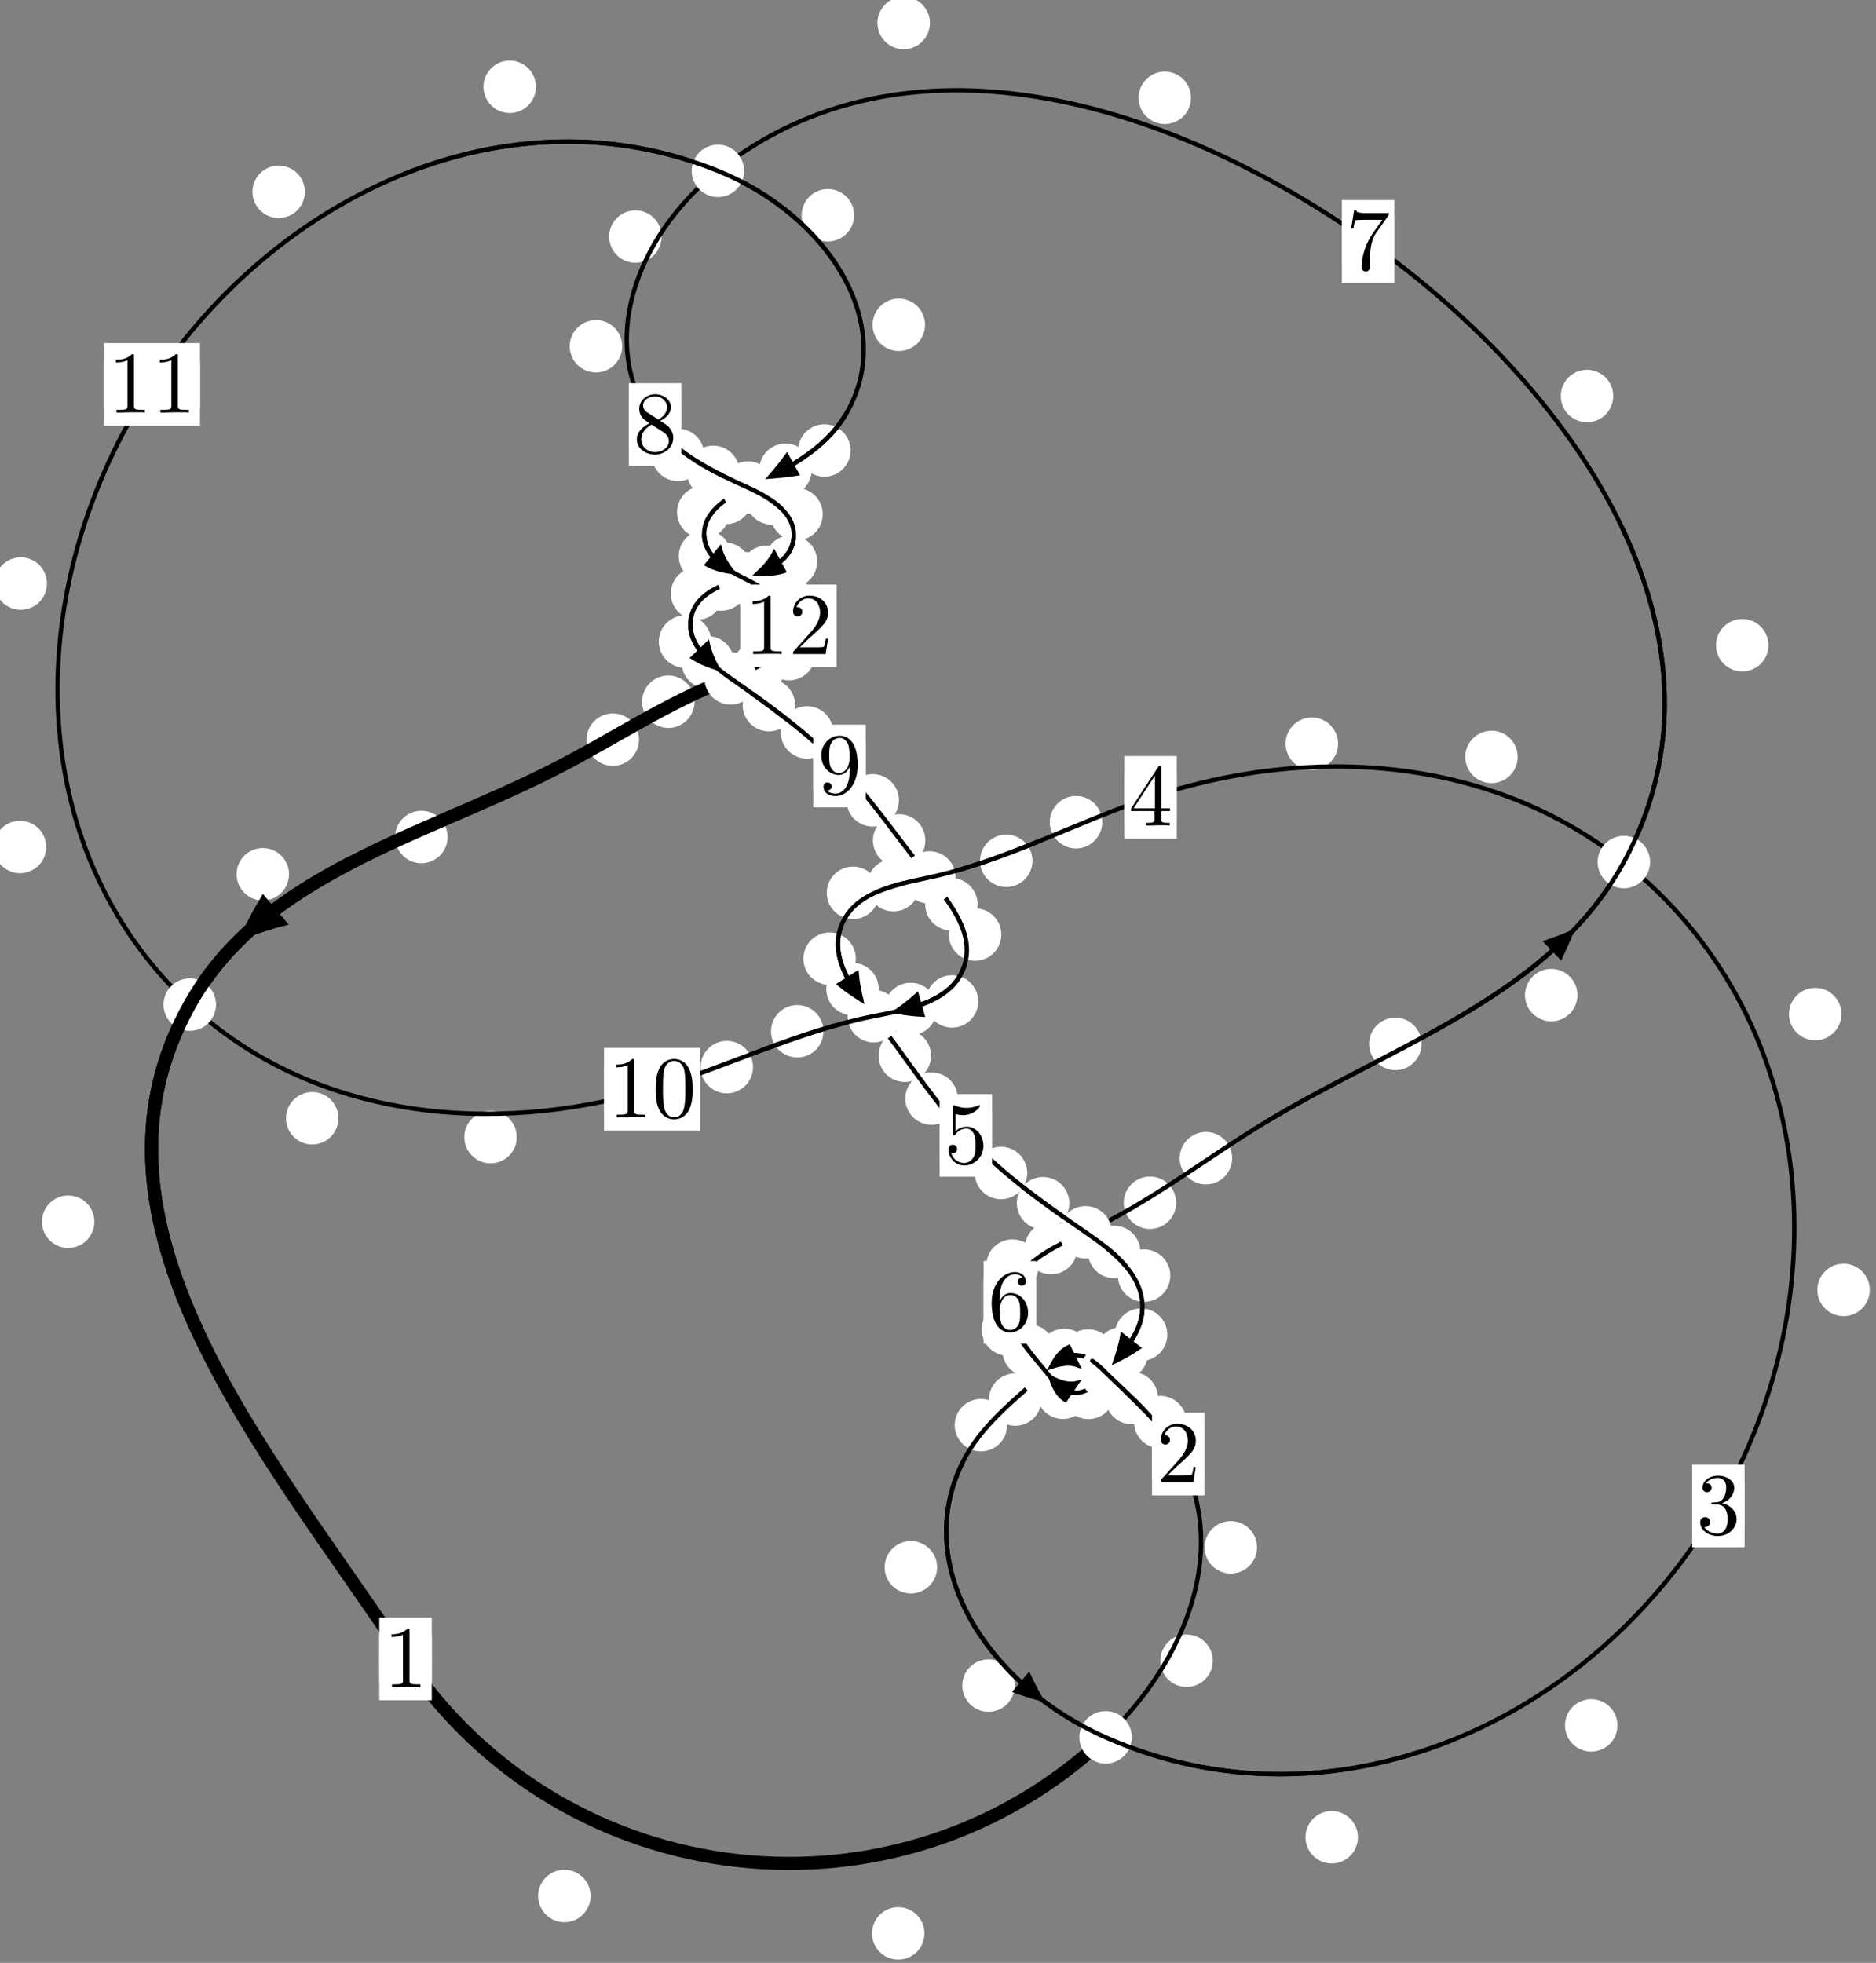 <?xml version="1.0"?>
<!-- Created by MetaPost 1.999 on 2021.07.05:2357 -->
<svg version="1.1" xmlns="http://www.w3.org/2000/svg" xmlns:xlink="http://www.w3.org/1999/xlink" width="213.8" height="223.702" viewBox="0 0 213.8 223.702">
<rect x="0" y="0" width="213.8" height="223.702" fill="#808080" stroke="none"/>
<!-- Original BoundingBox: -126.709229 -25.333466 87.090759 198.368790 -->
  <defs>
    <g transform="scale(0.01,0.01)" id="GLYPHcmr10_48">
      <path style="fill-rule: evenodd;" d="M460 -320C460 -400,455 -480,420 -554C374 -650,292 -666,250 -666C190 -666,117 -640,76 -547C44 -478,39 -400,39 -320C39 -245,43 -155,84 -79C127 2,200 22,249 22C303 22,379 1,423 -94C455 -163,460 -241,460 -320M249 -0C210 -0,151 -25,133 -121C122 -181,122 -273,122 -332C122 -396,122 -462,130 -516C149 -635,224 -644,249 -644C282 -644,348 -626,367 -527C377 -471,377 -395,377 -332C377 -257,377 -189,366 -125C351 -30,294 -0,249 -0"></path>
    </g>
    <g transform="scale(0.01,0.01)" id="GLYPHcmr10_49">
      <path style="fill-rule: evenodd;" d="M294 -640C294 -664,294 -666,271 -666C209 -602,121 -602,89 -602L89 -571C109 -571,168 -571,220 -597L220 -79C220 -43,217 -31,127 -31L95 -31L95 -0L257 -0L130 -3L217 -3L257 -3L297 -3L384 -3L419 -0L419 -31L387 -31C297 -31,294 -42,294 -79"></path>
    </g>
    <g transform="scale(0.01,0.01)" id="GLYPHcmr10_50">
      <path style="fill-rule: evenodd;" d="M127 -77L233 -180C389 -318,449 -372,449 -472C449 -586,359 -666,237 -666C124 -666,50 -574,50 -485C50 -429,100 -429,103 -429C120 -429,155 -441,155 -482C155 -508,137 -534,102 -534C94 -534,92 -534,89 -533C112 -598,166 -635,224 -635C315 -635,358 -554,358 -472C358 -392,308 -313,253 -251L61 -37C50 -26,50 -24,50 -0L421 -0L449 -174L424 -174C419 -144,412 -100,402 -85C395 -77,329 -77,307 -77"></path>
    </g>
    <g transform="scale(0.01,0.01)" id="GLYPHcmr10_51">
      <path style="fill-rule: evenodd;" d="M290 -352C372 -379,430 -449,430 -528C430 -610,342 -666,246 -666C145 -666,69 -606,69 -530C69 -497,91 -478,120 -478C151 -478,171 -500,171 -529C171 -579,124 -579,109 -579C140 -628,206 -641,242 -641C283 -641,338 -619,338 -529C338 -517,336 -459,310 -415C280 -367,246 -364,221 -363C213 -362,189 -360,182 -360C174 -359,167 -358,167 -348C167 -337,174 -337,191 -337L235 -337C317 -337,354 -269,354 -171C354 -35,285 -6,241 -6C198 -6,123 -23,88 -82C123 -77,154 -99,154 -137C154 -173,127 -193,98 -193C74 -193,42 -179,42 -135C42 -44,135 22,244 22C366 22,457 -69,457 -171C457 -253,394 -331,290 -352"></path>
    </g>
    <g transform="scale(0.01,0.01)" id="GLYPHcmr10_52">
      <path style="fill-rule: evenodd;" d="M294 -165L294 -78C294 -42,292 -31,218 -31L197 -31L197 -0L332 -0L238 -3L290 -3L332 -3L374 -3L427 -3L468 -0L468 -31L447 -31C373 -31,371 -42,371 -78L371 -165L471 -165L471 -196L371 -196L371 -651C371 -671,371 -677,355 -677C346 -677,343 -677,335 -665L28 -196L28 -165M300 -196L56 -196L300 -569"></path>
    </g>
    <g transform="scale(0.01,0.01)" id="GLYPHcmr10_53">
      <path style="fill-rule: evenodd;" d="M449 -201C449 -320,367 -420,259 -420C211 -420,168 -404,132 -369L132 -564C152 -558,185 -551,217 -551C340 -551,410 -642,410 -655C410 -661,407 -666,400 -666C399 -666,397 -666,392 -663C372 -654,323 -634,256 -634C216 -634,170 -641,123 -662C115 -665,113 -665,111 -665C101 -665,101 -657,101 -641L101 -345C101 -327,101 -319,115 -319C122 -319,124 -322,128 -328C139 -344,176 -398,257 -398C309 -398,334 -352,342 -334C358 -297,360 -258,360 -208C360 -173,360 -113,336 -71C312 -32,275 -6,229 -6C156 -6,99 -59,82 -118C85 -117,88 -116,99 -116C132 -116,149 -141,149 -165C149 -189,132 -214,99 -214C85 -214,50 -207,50 -161C50 -75,119 22,231 22C347 22,449 -74,449 -201"></path>
    </g>
    <g transform="scale(0.01,0.01)" id="GLYPHcmr10_54">
      <path style="fill-rule: evenodd;" d="M132 -328L132 -352C132 -605,256 -641,307 -641C331 -641,373 -635,395 -601C380 -601,340 -601,340 -556C340 -525,364 -510,386 -510C402 -510,432 -519,432 -558C432 -618,388 -666,305 -666C177 -666,42 -537,42 -316C42 -49,158 22,251 22C362 22,457 -72,457 -204C457 -331,368 -427,257 -427C189 -427,152 -376,132 -328M251 -6C188 -6,158 -66,152 -81C134 -128,134 -208,134 -226C134 -304,166 -404,256 -404C272 -404,318 -404,349 -342C367 -305,367 -254,367 -205C367 -157,367 -107,350 -71C320 -11,274 -6,251 -6"></path>
    </g>
    <g transform="scale(0.01,0.01)" id="GLYPHcmr10_55">
      <path style="fill-rule: evenodd;" d="M476 -609C485 -621,485 -623,485 -644L242 -644C120 -644,118 -657,114 -676L89 -676L56 -470L81 -470C84 -486,93 -549,106 -561C113 -567,191 -567,204 -567L411 -567C400 -551,321 -442,299 -409C209 -274,176 -135,176 -33C176 -23,176 22,222 22C268 22,268 -23,268 -33L268 -84C268 -139,271 -194,279 -248C283 -271,297 -357,341 -419"></path>
    </g>
    <g transform="scale(0.01,0.01)" id="GLYPHcmr10_56">
      <path style="fill-rule: evenodd;" d="M163 -457C117 -487,113 -521,113 -538C113 -599,178 -641,249 -641C322 -641,386 -589,386 -517C386 -460,347 -412,287 -377M309 -362C381 -399,430 -451,430 -517C430 -609,341 -666,250 -666C150 -666,69 -592,69 -499C69 -481,71 -436,113 -389C124 -377,161 -352,186 -335C128 -306,42 -250,42 -151C42 -45,144 22,249 22C362 22,457 -61,457 -168C457 -204,446 -249,408 -291C389 -312,373 -322,309 -362M209 -320L332 -242C360 -223,407 -193,407 -132C407 -58,332 -6,250 -6C164 -6,92 -68,92 -151C92 -209,124 -273,209 -320"></path>
    </g>
    <g transform="scale(0.01,0.01)" id="GLYPHcmr10_57">
      <path style="fill-rule: evenodd;" d="M367 -318L367 -286C367 -52,263 -6,205 -6C188 -6,134 -8,107 -42C151 -42,159 -71,159 -88C159 -119,135 -134,113 -134C97 -134,67 -125,67 -86C67 -19,121 22,206 22C335 22,457 -114,457 -329C457 -598,342 -666,253 -666C198 -666,149 -648,106 -603C65 -558,42 -516,42 -441C42 -316,130 -218,242 -218C303 -218,344 -260,367 -318M243 -241C227 -241,181 -241,150 -304C132 -341,132 -391,132 -440C132 -494,132 -541,153 -578C180 -628,218 -641,253 -641C299 -641,332 -607,349 -562C361 -530,365 -467,365 -421C365 -338,331 -241,243 -241"></path>
    </g>
  </defs>
  <path d="M67.308 216.083C67.308 215.29,66.993 214.53,66.432 213.97C65.872 213.409,65.112 213.094,64.319 213.094C63.526 213.094,62.766 213.409,62.206 213.97C61.645 214.53,61.33 215.29,61.33 216.083C61.33 216.876,61.645 217.636,62.206 218.196C62.766 218.757,63.526 219.072,64.319 219.072C65.112 219.072,65.872 218.757,66.432 218.196C66.993 217.636,67.308 216.876,67.308 216.083Z" style="fill: rgb(100%,100%,100%);stroke: none;"></path>
  <path d="M49.205 189.063C49.205 188.271,48.89 187.51,48.329 186.95C47.769 186.389,47.009 186.075,46.216 186.075C45.423 186.075,44.663 186.389,44.103 186.95C43.542 187.51,43.227 188.271,43.227 189.063C43.227 189.856,43.542 190.616,44.103 191.177C44.663 191.737,45.423 192.052,46.216 192.052C47.009 192.052,47.769 191.737,48.329 191.177C48.89 190.616,49.205 189.856,49.205 189.063Z" style="fill: rgb(100%,100%,100%);stroke: none;"></path>
  <path d="M138.219 189.273C138.219 188.48,137.904 187.72,137.343 187.16C136.783 186.599,136.023 186.284,135.23 186.284C134.437 186.284,133.677 186.599,133.117 187.16C132.556 187.72,132.241 188.48,132.241 189.273C132.241 190.066,132.556 190.826,133.117 191.386C133.677 191.947,134.437 192.262,135.23 192.262C136.023 192.262,136.783 191.947,137.343 191.386C137.904 190.826,138.219 190.066,138.219 189.273Z" style="fill: rgb(100%,100%,100%);stroke: none;"></path>
  <path d="M105.356 220.345C105.356 219.552,105.041 218.792,104.481 218.231C103.92 217.671,103.16 217.356,102.367 217.356C101.575 217.356,100.815 217.671,100.254 218.231C99.694 218.792,99.379 219.552,99.379 220.345C99.379 221.137,99.694 221.898,100.254 222.458C100.815 223.019,101.575 223.333,102.367 223.333C103.16 223.333,103.92 223.019,104.481 222.458C105.041 221.898,105.356 221.137,105.356 220.345Z" style="fill: rgb(100%,100%,100%);stroke: none;"></path>
  <path d="M135.219 162.07C135.219 161.278,134.904 160.517,134.344 159.957C133.783 159.396,133.023 159.082,132.23 159.082C131.438 159.082,130.678 159.396,130.117 159.957C129.557 160.517,129.242 161.278,129.242 162.07C129.242 162.863,129.557 163.623,130.117 164.184C130.678 164.744,131.438 165.059,132.23 165.059C133.023 165.059,133.783 164.744,134.344 164.184C134.904 163.623,135.219 162.863,135.219 162.07Z" style="fill: rgb(100%,100%,100%);stroke: none;"></path>
  <path d="M143.257 176.348C143.257 175.555,142.942 174.795,142.382 174.235C141.821 173.674,141.061 173.359,140.268 173.359C139.476 173.359,138.715 173.674,138.155 174.235C137.594 174.795,137.279 175.555,137.279 176.348C137.279 177.141,137.594 177.901,138.155 178.461C138.715 179.022,139.476 179.337,140.268 179.337C141.061 179.337,141.821 179.022,142.382 178.461C142.942 177.901,143.257 177.141,143.257 176.348Z" style="fill: rgb(100%,100%,100%);stroke: none;"></path>
  <path d="M128.029 155.477C128.029 154.685,127.714 153.924,127.153 153.364C126.593 152.804,125.833 152.489,125.04 152.489C124.247 152.489,123.487 152.804,122.927 153.364C122.366 153.924,122.051 154.685,122.051 155.477C122.051 156.27,122.366 157.03,122.927 157.591C123.487 158.151,124.247 158.466,125.04 158.466C125.833 158.466,126.593 158.151,127.153 157.591C127.714 157.03,128.029 156.27,128.029 155.477Z" style="fill: rgb(100%,100%,100%);stroke: none;"></path>
  <path d="M131.973 159.332C131.973 158.54,131.658 157.78,131.097 157.219C130.537 156.659,129.777 156.344,128.984 156.344C128.191 156.344,127.431 156.659,126.871 157.219C126.31 157.78,125.995 158.54,125.995 159.332C125.995 160.125,126.31 160.885,126.871 161.446C127.431 162.006,128.191 162.321,128.984 162.321C129.777 162.321,130.537 162.006,131.097 161.446C131.658 160.885,131.973 160.125,131.973 159.332Z" style="fill: rgb(100%,100%,100%);stroke: none;"></path>
  <path d="M124.287 154.423C124.287 153.63,123.972 152.87,123.412 152.31C122.851 151.749,122.091 151.434,121.298 151.434C120.506 151.434,119.745 151.749,119.185 152.31C118.624 152.87,118.31 153.63,118.31 154.423C118.31 155.216,118.624 155.976,119.185 156.536C119.745 157.097,120.506 157.412,121.298 157.412C122.091 157.412,122.851 157.097,123.412 156.536C123.972 155.976,124.287 155.216,124.287 154.423Z" style="fill: rgb(100%,100%,100%);stroke: none;"></path>
  <path d="M126.995 154.486C126.995 153.693,126.68 152.933,126.12 152.373C125.559 151.812,124.799 151.497,124.006 151.497C123.214 151.497,122.454 151.812,121.893 152.373C121.333 152.933,121.018 153.693,121.018 154.486C121.018 155.279,121.333 156.039,121.893 156.599C122.454 157.16,123.214 157.475,124.006 157.475C124.799 157.475,125.559 157.16,126.12 156.599C126.68 156.039,126.995 155.279,126.995 154.486Z" style="fill: rgb(100%,100%,100%);stroke: none;"></path>
  <path d="M118.682 159.505C118.682 158.713,118.367 157.953,117.807 157.392C117.247 156.832,116.486 156.517,115.694 156.517C114.901 156.517,114.141 156.832,113.58 157.392C113.02 157.953,112.705 158.713,112.705 159.505C112.705 160.298,113.02 161.058,113.58 161.619C114.141 162.179,114.901 162.494,115.694 162.494C116.486 162.494,117.247 162.179,117.807 161.619C118.367 161.058,118.682 160.298,118.682 159.505Z" style="fill: rgb(100%,100%,100%);stroke: none;"></path>
  <path d="M123.196 155.402C123.196 154.609,122.881 153.849,122.32 153.289C121.76 152.728,121 152.413,120.207 152.413C119.414 152.413,118.654 152.728,118.094 153.289C117.533 153.849,117.218 154.609,117.218 155.402C117.218 156.195,117.533 156.955,118.094 157.515C118.654 158.076,119.414 158.391,120.207 158.391C121 158.391,121.76 158.076,122.32 157.515C122.881 156.955,123.196 156.195,123.196 155.402Z" style="fill: rgb(100%,100%,100%);stroke: none;"></path>
  <path d="M106.798 178.621C106.798 177.829,106.483 177.069,105.922 176.508C105.362 175.948,104.602 175.633,103.809 175.633C103.016 175.633,102.256 175.948,101.696 176.508C101.135 177.069,100.82 177.829,100.82 178.621C100.82 179.414,101.135 180.174,101.696 180.735C102.256 181.295,103.016 181.61,103.809 181.61C104.602 181.61,105.362 181.295,105.922 180.735C106.483 180.174,106.798 179.414,106.798 178.621Z" style="fill: rgb(100%,100%,100%);stroke: none;"></path>
  <path d="M114.78 162.424C114.78 161.632,114.465 160.872,113.905 160.311C113.344 159.751,112.584 159.436,111.791 159.436C110.999 159.436,110.239 159.751,109.678 160.311C109.118 160.872,108.803 161.632,108.803 162.424C108.803 163.217,109.118 163.977,109.678 164.538C110.239 165.098,110.999 165.413,111.791 165.413C112.584 165.413,113.344 165.098,113.905 164.538C114.465 163.977,114.78 163.217,114.78 162.424Z" style="fill: rgb(100%,100%,100%);stroke: none;"></path>
  <path d="M154.756 209.388C154.756 208.595,154.441 207.835,153.88 207.274C153.32 206.714,152.56 206.399,151.767 206.399C150.974 206.399,150.214 206.714,149.654 207.274C149.093 207.835,148.778 208.595,148.778 209.388C148.778 210.18,149.093 210.941,149.654 211.501C150.214 212.062,150.974 212.376,151.767 212.376C152.56 212.376,153.32 212.062,153.88 211.501C154.441 210.941,154.756 210.18,154.756 209.388Z" style="fill: rgb(100%,100%,100%);stroke: none;"></path>
  <path d="M115.643 192.102C115.643 191.309,115.328 190.549,114.767 189.989C114.207 189.428,113.447 189.113,112.654 189.113C111.861 189.113,111.101 189.428,110.541 189.989C109.98 190.549,109.665 191.309,109.665 192.102C109.665 192.895,109.98 193.655,110.541 194.215C111.101 194.776,111.861 195.091,112.654 195.091C113.447 195.091,114.207 194.776,114.767 194.215C115.328 193.655,115.643 192.895,115.643 192.102Z" style="fill: rgb(100%,100%,100%);stroke: none;"></path>
  <path d="M213.091 147.012C213.091 146.219,212.776 145.459,212.215 144.898C211.655 144.338,210.895 144.023,210.102 144.023C209.309 144.023,208.549 144.338,207.989 144.898C207.428 145.459,207.113 146.219,207.113 147.012C207.113 147.804,207.428 148.564,207.989 149.125C208.549 149.685,209.309 150,210.102 150C210.895 150,211.655 149.685,212.215 149.125C212.776 148.564,213.091 147.804,213.091 147.012Z" style="fill: rgb(100%,100%,100%);stroke: none;"></path>
  <path d="M184.334 196.64C184.334 195.847,184.02 195.087,183.459 194.526C182.899 193.966,182.138 193.651,181.346 193.651C180.553 193.651,179.793 193.966,179.232 194.526C178.672 195.087,178.357 195.847,178.357 196.64C178.357 197.432,178.672 198.193,179.232 198.753C179.793 199.313,180.553 199.628,181.346 199.628C182.138 199.628,182.899 199.313,183.459 198.753C184.02 198.193,184.334 197.432,184.334 196.64Z" style="fill: rgb(100%,100%,100%);stroke: none;"></path>
  <path d="M172.967 86.264C172.967 85.471,172.653 84.711,172.092 84.15C171.532 83.59,170.771 83.275,169.979 83.275C169.186 83.275,168.426 83.59,167.865 84.15C167.305 84.711,166.99 85.471,166.99 86.264C166.99 87.056,167.305 87.817,167.865 88.377C168.426 88.937,169.186 89.252,169.979 89.252C170.771 89.252,171.532 88.937,172.092 88.377C172.653 87.817,172.967 87.056,172.967 86.264Z" style="fill: rgb(100%,100%,100%);stroke: none;"></path>
  <path d="M209.86 115.575C209.86 114.782,209.545 114.022,208.985 113.462C208.425 112.901,207.664 112.586,206.872 112.586C206.079 112.586,205.319 112.901,204.758 113.462C204.198 114.022,203.883 114.782,203.883 115.575C203.883 116.368,204.198 117.128,204.758 117.688C205.319 118.249,206.079 118.564,206.872 118.564C207.664 118.564,208.425 118.249,208.985 117.688C209.545 117.128,209.86 116.368,209.86 115.575Z" style="fill: rgb(100%,100%,100%);stroke: none;"></path>
  <path d="M125.617 93.704C125.617 92.911,125.302 92.151,124.741 91.591C124.181 91.03,123.421 90.715,122.628 90.715C121.835 90.715,121.075 91.03,120.515 91.591C119.954 92.151,119.639 92.911,119.639 93.704C119.639 94.497,119.954 95.257,120.515 95.817C121.075 96.378,121.835 96.693,122.628 96.693C123.421 96.693,124.181 96.378,124.741 95.817C125.302 95.257,125.617 94.497,125.617 93.704Z" style="fill: rgb(100%,100%,100%);stroke: none;"></path>
  <path d="M152.491 84.756C152.491 83.963,152.176 83.203,151.616 82.642C151.055 82.082,150.295 81.767,149.503 81.767C148.71 81.767,147.95 82.082,147.389 82.642C146.829 83.203,146.514 83.963,146.514 84.756C146.514 85.548,146.829 86.309,147.389 86.869C147.95 87.43,148.71 87.745,149.503 87.745C150.295 87.745,151.055 87.43,151.616 86.869C152.176 86.309,152.491 85.548,152.491 84.756Z" style="fill: rgb(100%,100%,100%);stroke: none;"></path>
  <path d="M104.81 100.884C104.81 100.091,104.495 99.331,103.934 98.771C103.374 98.21,102.614 97.895,101.821 97.895C101.028 97.895,100.268 98.21,99.708 98.771C99.147 99.331,98.832 100.091,98.832 100.884C98.832 101.677,99.147 102.437,99.708 102.997C100.268 103.558,101.028 103.873,101.821 103.873C102.614 103.873,103.374 103.558,103.934 102.997C104.495 102.437,104.81 101.677,104.81 100.884Z" style="fill: rgb(100%,100%,100%);stroke: none;"></path>
  <path d="M117.666 98.108C117.666 97.315,117.351 96.555,116.791 95.994C116.23 95.434,115.47 95.119,114.678 95.119C113.885 95.119,113.125 95.434,112.564 95.994C112.004 96.555,111.689 97.315,111.689 98.108C111.689 98.9,112.004 99.661,112.564 100.221C113.125 100.782,113.885 101.096,114.678 101.096C115.47 101.096,116.23 100.782,116.791 100.221C117.351 99.661,117.666 98.9,117.666 98.108Z" style="fill: rgb(100%,100%,100%);stroke: none;"></path>
  <path d="M97.535 109.256C97.535 108.464,97.22 107.703,96.66 107.143C96.1 106.582,95.339 106.267,94.547 106.267C93.754 106.267,92.994 106.582,92.433 107.143C91.873 107.703,91.558 108.464,91.558 109.256C91.558 110.049,91.873 110.809,92.433 111.37C92.994 111.93,93.754 112.245,94.547 112.245C95.339 112.245,96.1 111.93,96.66 111.37C97.22 110.809,97.535 110.049,97.535 109.256Z" style="fill: rgb(100%,100%,100%);stroke: none;"></path>
  <path d="M100.202 101.755C100.202 100.963,99.887 100.203,99.327 99.642C98.766 99.082,98.006 98.767,97.214 98.767C96.421 98.767,95.661 99.082,95.1 99.642C94.54 100.203,94.225 100.963,94.225 101.755C94.225 102.548,94.54 103.308,95.1 103.869C95.661 104.429,96.421 104.744,97.214 104.744C98.006 104.744,98.766 104.429,99.327 103.869C99.887 103.308,100.202 102.548,100.202 101.755Z" style="fill: rgb(100%,100%,100%);stroke: none;"></path>
  <path d="M106.105 120.32C106.105 119.527,105.79 118.767,105.23 118.207C104.669 117.646,103.909 117.331,103.116 117.331C102.324 117.331,101.564 117.646,101.003 118.207C100.443 118.767,100.128 119.527,100.128 120.32C100.128 121.113,100.443 121.873,101.003 122.433C101.564 122.994,102.324 123.309,103.116 123.309C103.909 123.309,104.669 122.994,105.23 122.433C105.79 121.873,106.105 121.113,106.105 120.32Z" style="fill: rgb(100%,100%,100%);stroke: none;"></path>
  <path d="M100.147 112.724C100.147 111.932,99.832 111.171,99.271 110.611C98.711 110.05,97.951 109.736,97.158 109.736C96.365 109.736,95.605 110.05,95.044 110.611C94.484 111.171,94.169 111.932,94.169 112.724C94.169 113.517,94.484 114.277,95.044 114.838C95.605 115.398,96.365 115.713,97.158 115.713C97.951 115.713,98.711 115.398,99.271 114.838C99.832 114.277,100.147 113.517,100.147 112.724Z" style="fill: rgb(100%,100%,100%);stroke: none;"></path>
  <path d="M117.071 133.687C117.071 132.895,116.756 132.134,116.195 131.574C115.635 131.013,114.875 130.699,114.082 130.699C113.289 130.699,112.529 131.013,111.969 131.574C111.408 132.134,111.093 132.895,111.093 133.687C111.093 134.48,111.408 135.24,111.969 135.801C112.529 136.361,113.289 136.676,114.082 136.676C114.875 136.676,115.635 136.361,116.195 135.801C116.756 135.24,117.071 134.48,117.071 133.687Z" style="fill: rgb(100%,100%,100%);stroke: none;"></path>
  <path d="M109.156 125.208C109.156 124.415,108.841 123.655,108.281 123.095C107.72 122.534,106.96 122.219,106.167 122.219C105.375 122.219,104.615 122.534,104.054 123.095C103.494 123.655,103.179 124.415,103.179 125.208C103.179 126.001,103.494 126.761,104.054 127.321C104.615 127.882,105.375 128.197,106.167 128.197C106.96 128.197,107.72 127.882,108.281 127.321C108.841 126.761,109.156 126.001,109.156 125.208Z" style="fill: rgb(100%,100%,100%);stroke: none;"></path>
  <path d="M129.967 142.684C129.967 141.891,129.652 141.131,129.091 140.57C128.531 140.01,127.771 139.695,126.978 139.695C126.185 139.695,125.425 140.01,124.865 140.57C124.304 141.131,123.989 141.891,123.989 142.684C123.989 143.476,124.304 144.236,124.865 144.797C125.425 145.357,126.185 145.672,126.978 145.672C127.771 145.672,128.531 145.357,129.091 144.797C129.652 144.236,129.967 143.476,129.967 142.684Z" style="fill: rgb(100%,100%,100%);stroke: none;"></path>
  <path d="M121.861 137.126C121.861 136.333,121.546 135.573,120.986 135.013C120.425 134.452,119.665 134.137,118.873 134.137C118.08 134.137,117.32 134.452,116.759 135.013C116.199 135.573,115.884 136.333,115.884 137.126C115.884 137.919,116.199 138.679,116.759 139.239C117.32 139.8,118.08 140.115,118.873 140.115C119.665 140.115,120.425 139.8,120.986 139.239C121.546 138.679,121.861 137.919,121.861 137.126Z" style="fill: rgb(100%,100%,100%);stroke: none;"></path>
  <path d="M133.033 152.111C133.033 151.318,132.718 150.558,132.158 149.998C131.597 149.437,130.837 149.122,130.044 149.122C129.252 149.122,128.492 149.437,127.931 149.998C127.371 150.558,127.056 151.318,127.056 152.111C127.056 152.904,127.371 153.664,127.931 154.224C128.492 154.785,129.252 155.1,130.044 155.1C130.837 155.1,131.597 154.785,132.158 154.224C132.718 153.664,133.033 152.904,133.033 152.111Z" style="fill: rgb(100%,100%,100%);stroke: none;"></path>
  <path d="M133.374 145.38C133.374 144.587,133.059 143.827,132.498 143.266C131.938 142.706,131.178 142.391,130.385 142.391C129.592 142.391,128.832 142.706,128.272 143.266C127.711 143.827,127.396 144.587,127.396 145.38C127.396 146.172,127.711 146.932,128.272 147.493C128.832 148.053,129.592 148.368,130.385 148.368C131.178 148.368,131.938 148.053,132.498 147.493C133.059 146.932,133.374 146.172,133.374 145.38Z" style="fill: rgb(100%,100%,100%);stroke: none;"></path>
  <path d="M128.048 157.526C128.048 156.734,127.733 155.973,127.173 155.413C126.612 154.853,125.852 154.538,125.06 154.538C124.267 154.538,123.507 154.853,122.946 155.413C122.386 155.973,122.071 156.734,122.071 157.526C122.071 158.319,122.386 159.079,122.946 159.64C123.507 160.2,124.267 160.515,125.06 160.515C125.852 160.515,126.612 160.2,127.173 159.64C127.733 159.079,128.048 158.319,128.048 157.526Z" style="fill: rgb(100%,100%,100%);stroke: none;"></path>
  <path d="M130.832 154.239C130.832 153.446,130.517 152.686,129.957 152.126C129.396 151.565,128.636 151.25,127.843 151.25C127.051 151.25,126.29 151.565,125.73 152.126C125.17 152.686,124.855 153.446,124.855 154.239C124.855 155.032,125.17 155.792,125.73 156.352C126.29 156.913,127.051 157.228,127.843 157.228C128.636 157.228,129.396 156.913,129.957 156.352C130.517 155.792,130.832 155.032,130.832 154.239Z" style="fill: rgb(100%,100%,100%);stroke: none;"></path>
  <path d="M124.122 158.731C124.122 157.938,123.807 157.178,123.247 156.617C122.686 156.057,121.926 155.742,121.134 155.742C120.341 155.742,119.581 156.057,119.02 156.617C118.46 157.178,118.145 157.938,118.145 158.731C118.145 159.523,118.46 160.283,119.02 160.844C119.581 161.404,120.341 161.719,121.134 161.719C121.926 161.719,122.686 161.404,123.247 160.844C123.807 160.283,124.122 159.523,124.122 158.731Z" style="fill: rgb(100%,100%,100%);stroke: none;"></path>
  <path d="M127.032 158.744C127.032 157.952,126.717 157.192,126.156 156.631C125.596 156.071,124.836 155.756,124.043 155.756C123.25 155.756,122.49 156.071,121.93 156.631C121.369 157.192,121.054 157.952,121.054 158.744C121.054 159.537,121.369 160.297,121.93 160.858C122.49 161.418,123.25 161.733,124.043 161.733C124.836 161.733,125.596 161.418,126.156 160.858C126.717 160.297,127.032 159.537,127.032 158.744Z" style="fill: rgb(100%,100%,100%);stroke: none;"></path>
  <path d="M120.226 153.921C120.226 153.128,119.911 152.368,119.351 151.808C118.79 151.247,118.03 150.932,117.238 150.932C116.445 150.932,115.685 151.247,115.124 151.808C114.564 152.368,114.249 153.128,114.249 153.921C114.249 154.714,114.564 155.474,115.124 156.034C115.685 156.595,116.445 156.91,117.238 156.91C118.03 156.91,118.79 156.595,119.351 156.034C119.911 155.474,120.226 154.714,120.226 153.921Z" style="fill: rgb(100%,100%,100%);stroke: none;"></path>
  <path d="M123.114 157.471C123.114 156.679,122.799 155.918,122.238 155.358C121.678 154.797,120.918 154.482,120.125 154.482C119.332 154.482,118.572 154.797,118.012 155.358C117.451 155.918,117.136 156.679,117.136 157.471C117.136 158.264,117.451 159.024,118.012 159.585C118.572 160.145,119.332 160.46,120.125 160.46C120.918 160.46,121.678 160.145,122.238 159.585C122.799 159.024,123.114 158.264,123.114 157.471Z" style="fill: rgb(100%,100%,100%);stroke: none;"></path>
  <path d="M118.375 144.238C118.375 143.445,118.06 142.685,117.499 142.125C116.939 141.564,116.179 141.249,115.386 141.249C114.593 141.249,113.833 141.564,113.273 142.125C112.712 142.685,112.397 143.445,112.397 144.238C112.397 145.031,112.712 145.791,113.273 146.351C113.833 146.912,114.593 147.227,115.386 147.227C116.179 147.227,116.939 146.912,117.499 146.351C118.06 145.791,118.375 145.031,118.375 144.238Z" style="fill: rgb(100%,100%,100%);stroke: none;"></path>
  <path d="M117.851 151.517C117.851 150.724,117.536 149.964,116.975 149.403C116.415 148.843,115.655 148.528,114.862 148.528C114.069 148.528,113.309 148.843,112.749 149.403C112.188 149.964,111.873 150.724,111.873 151.517C111.873 152.309,112.188 153.069,112.749 153.63C113.309 154.19,114.069 154.505,114.862 154.505C115.655 154.505,116.415 154.19,116.975 153.63C117.536 153.069,117.851 152.309,117.851 151.517Z" style="fill: rgb(100%,100%,100%);stroke: none;"></path>
  <path d="M134.045 137.076C134.045 136.284,133.73 135.524,133.17 134.963C132.609 134.403,131.849 134.088,131.057 134.088C130.264 134.088,129.504 134.403,128.943 134.963C128.383 135.524,128.068 136.284,128.068 137.076C128.068 137.869,128.383 138.629,128.943 139.19C129.504 139.75,130.264 140.065,131.057 140.065C131.849 140.065,132.609 139.75,133.17 139.19C133.73 138.629,134.045 137.869,134.045 137.076Z" style="fill: rgb(100%,100%,100%);stroke: none;"></path>
  <path d="M122.777 142.241C122.777 141.449,122.462 140.688,121.901 140.128C121.341 139.567,120.581 139.253,119.788 139.253C118.995 139.253,118.235 139.567,117.675 140.128C117.114 140.688,116.799 141.449,116.799 142.241C116.799 143.034,117.114 143.794,117.675 144.355C118.235 144.915,118.995 145.23,119.788 145.23C120.581 145.23,121.341 144.915,121.901 144.355C122.462 143.794,122.777 143.034,122.777 142.241Z" style="fill: rgb(100%,100%,100%);stroke: none;"></path>
  <path d="M162.01 118.973C162.01 118.181,161.695 117.421,161.135 116.86C160.574 116.3,159.814 115.985,159.021 115.985C158.229 115.985,157.468 116.3,156.908 116.86C156.347 117.421,156.032 118.181,156.032 118.973C156.032 119.766,156.347 120.526,156.908 121.087C157.468 121.647,158.229 121.962,159.021 121.962C159.814 121.962,160.574 121.647,161.135 121.087C161.695 120.526,162.01 119.766,162.01 118.973Z" style="fill: rgb(100%,100%,100%);stroke: none;"></path>
  <path d="M140.424 131.997C140.424 131.205,140.109 130.444,139.548 129.884C138.988 129.323,138.228 129.009,137.435 129.009C136.642 129.009,135.882 129.323,135.322 129.884C134.761 130.444,134.446 131.205,134.446 131.997C134.446 132.79,134.761 133.55,135.322 134.111C135.882 134.671,136.642 134.986,137.435 134.986C138.228 134.986,138.988 134.671,139.548 134.111C140.109 133.55,140.424 132.79,140.424 131.997Z" style="fill: rgb(100%,100%,100%);stroke: none;"></path>
  <path d="M201.546 73.535C201.546 72.743,201.231 71.982,200.67 71.422C200.11 70.862,199.35 70.547,198.557 70.547C197.764 70.547,197.004 70.862,196.444 71.422C195.883 71.982,195.568 72.743,195.568 73.535C195.568 74.328,195.883 75.088,196.444 75.649C197.004 76.209,197.764 76.524,198.557 76.524C199.35 76.524,200.11 76.209,200.67 75.649C201.231 75.088,201.546 74.328,201.546 73.535Z" style="fill: rgb(100%,100%,100%);stroke: none;"></path>
  <path d="M179.773 113.409C179.773 112.617,179.458 111.857,178.897 111.296C178.337 110.736,177.577 110.421,176.784 110.421C175.991 110.421,175.231 110.736,174.671 111.296C174.11 111.857,173.795 112.617,173.795 113.409C173.795 114.202,174.11 114.962,174.671 115.523C175.231 116.083,175.991 116.398,176.784 116.398C177.577 116.398,178.337 116.083,178.897 115.523C179.458 114.962,179.773 114.202,179.773 113.409Z" style="fill: rgb(100%,100%,100%);stroke: none;"></path>
  <path d="M135.735 11.147C135.735 10.355,135.42 9.595,134.86 9.034C134.299 8.474,133.539 8.159,132.746 8.159C131.954 8.159,131.193 8.474,130.633 9.034C130.072 9.595,129.757 10.355,129.757 11.147C129.757 11.94,130.072 12.7,130.633 13.261C131.193 13.821,131.954 14.136,132.746 14.136C133.539 14.136,134.299 13.821,134.86 13.261C135.42 12.7,135.735 11.94,135.735 11.147Z" style="fill: rgb(100%,100%,100%);stroke: none;"></path>
  <path d="M183.854 45.133C183.854 44.34,183.539 43.58,182.978 43.02C182.418 42.459,181.658 42.144,180.865 42.144C180.072 42.144,179.312 42.459,178.752 43.02C178.191 43.58,177.876 44.34,177.876 45.133C177.876 45.926,178.191 46.686,178.752 47.247C179.312 47.807,180.072 48.122,180.865 48.122C181.658 48.122,182.418 47.807,182.978 47.247C183.539 46.686,183.854 45.926,183.854 45.133Z" style="fill: rgb(100%,100%,100%);stroke: none;"></path>
  <path d="M75.399 26.96C75.399 26.168,75.084 25.408,74.524 24.847C73.963 24.287,73.203 23.972,72.41 23.972C71.618 23.972,70.857 24.287,70.297 24.847C69.736 25.408,69.422 26.168,69.422 26.96C69.422 27.753,69.736 28.513,70.297 29.074C70.857 29.634,71.618 29.949,72.41 29.949C73.203 29.949,73.963 29.634,74.524 29.074C75.084 28.513,75.399 27.753,75.399 26.96Z" style="fill: rgb(100%,100%,100%);stroke: none;"></path>
  <path d="M105.978 2.62C105.978 1.827,105.663 1.067,105.103 0.507C104.542 -0.054,103.782 -0.369,102.989 -0.369C102.197 -0.369,101.437 -0.054,100.876 0.507C100.316 1.067,100.001 1.827,100.001 2.62C100.001 3.413,100.316 4.173,100.876 4.733C101.437 5.294,102.197 5.609,102.989 5.609C103.782 5.609,104.542 5.294,105.103 4.733C105.663 4.173,105.978 3.413,105.978 2.62Z" style="fill: rgb(100%,100%,100%);stroke: none;"></path>
  <path d="M80.257 51.844C80.257 51.051,79.942 50.291,79.382 49.73C78.821 49.17,78.061 48.855,77.269 48.855C76.476 48.855,75.716 49.17,75.155 49.73C74.595 50.291,74.28 51.051,74.28 51.844C74.28 52.636,74.595 53.396,75.155 53.957C75.716 54.517,76.476 54.832,77.269 54.832C78.061 54.832,78.821 54.517,79.382 53.957C79.942 53.396,80.257 52.636,80.257 51.844Z" style="fill: rgb(100%,100%,100%);stroke: none;"></path>
  <path d="M70.905 39.463C70.905 38.671,70.59 37.911,70.03 37.35C69.469 36.79,68.709 36.475,67.917 36.475C67.124 36.475,66.364 36.79,65.803 37.35C65.243 37.911,64.928 38.671,64.928 39.463C64.928 40.256,65.243 41.016,65.803 41.577C66.364 42.137,67.124 42.452,67.917 42.452C68.709 42.452,69.469 42.137,70.03 41.577C70.59 41.016,70.905 40.256,70.905 39.463Z" style="fill: rgb(100%,100%,100%);stroke: none;"></path>
  <path d="M90.958 56.806C90.958 56.013,90.643 55.253,90.082 54.693C89.522 54.132,88.762 53.817,87.969 53.817C87.176 53.817,86.416 54.132,85.856 54.693C85.295 55.253,84.98 56.013,84.98 56.806C84.98 57.599,85.295 58.359,85.856 58.919C86.416 59.48,87.176 59.795,87.969 59.795C88.762 59.795,89.522 59.48,90.082 58.919C90.643 58.359,90.958 57.599,90.958 56.806Z" style="fill: rgb(100%,100%,100%);stroke: none;"></path>
  <path d="M84.275 53.779C84.275 52.987,83.96 52.226,83.399 51.666C82.839 51.105,82.079 50.79,81.286 50.79C80.493 50.79,79.733 51.105,79.173 51.666C78.612 52.226,78.297 52.987,78.297 53.779C78.297 54.572,78.612 55.332,79.173 55.893C79.733 56.453,80.493 56.768,81.286 56.768C82.079 56.768,82.839 56.453,83.399 55.893C83.96 55.332,84.275 54.572,84.275 53.779Z" style="fill: rgb(100%,100%,100%);stroke: none;"></path>
  <path d="M93.127 63.994C93.127 63.201,92.812 62.441,92.252 61.881C91.691 61.32,90.931 61.005,90.138 61.005C89.346 61.005,88.585 61.32,88.025 61.881C87.464 62.441,87.149 63.201,87.149 63.994C87.149 64.787,87.464 65.547,88.025 66.107C88.585 66.668,89.346 66.983,90.138 66.983C90.931 66.983,91.691 66.668,92.252 66.107C92.812 65.547,93.127 64.787,93.127 63.994Z" style="fill: rgb(100%,100%,100%);stroke: none;"></path>
  <path d="M93.764 58.603C93.764 57.81,93.449 57.05,92.888 56.49C92.328 55.929,91.568 55.614,90.775 55.614C89.982 55.614,89.222 55.929,88.662 56.49C88.101 57.05,87.786 57.81,87.786 58.603C87.786 59.396,88.101 60.156,88.662 60.716C89.222 61.277,89.982 61.592,90.775 61.592C91.568 61.592,92.328 61.277,92.888 60.716C93.449 60.156,93.764 59.396,93.764 58.603Z" style="fill: rgb(100%,100%,100%);stroke: none;"></path>
  <path d="M85.183 66.621C85.183 65.828,84.868 65.068,84.307 64.508C83.747 63.947,82.986 63.632,82.194 63.632C81.401 63.632,80.641 63.947,80.08 64.508C79.52 65.068,79.205 65.828,79.205 66.621C79.205 67.414,79.52 68.174,80.08 68.734C80.641 69.295,81.401 69.61,82.194 69.61C82.986 69.61,83.747 69.295,84.307 68.734C84.868 68.174,85.183 67.414,85.183 66.621Z" style="fill: rgb(100%,100%,100%);stroke: none;"></path>
  <path d="M90.37 65.163C90.37 64.37,90.055 63.61,89.495 63.05C88.934 62.489,88.174 62.174,87.381 62.174C86.589 62.174,85.829 62.489,85.268 63.05C84.708 63.61,84.393 64.37,84.393 65.163C84.393 65.956,84.708 66.716,85.268 67.276C85.829 67.837,86.589 68.152,87.381 68.152C88.174 68.152,88.934 67.837,89.495 67.276C90.055 66.716,90.37 65.956,90.37 65.163Z" style="fill: rgb(100%,100%,100%);stroke: none;"></path>
  <path d="M81.058 73.124C81.058 72.331,80.743 71.571,80.183 71.01C79.622 70.45,78.862 70.135,78.069 70.135C77.277 70.135,76.517 70.45,75.956 71.01C75.396 71.571,75.081 72.331,75.081 73.124C75.081 73.916,75.396 74.676,75.956 75.237C76.517 75.797,77.277 76.112,78.069 76.112C78.862 76.112,79.622 75.797,80.183 75.237C80.743 74.676,81.058 73.916,81.058 73.124Z" style="fill: rgb(100%,100%,100%);stroke: none;"></path>
  <path d="M82.426 67.649C82.426 66.856,82.111 66.096,81.55 65.535C80.99 64.975,80.23 64.66,79.437 64.66C78.644 64.66,77.884 64.975,77.324 65.535C76.763 66.096,76.448 66.856,76.448 67.649C76.448 68.441,76.763 69.202,77.324 69.762C77.884 70.322,78.644 70.637,79.437 70.637C80.23 70.637,80.99 70.322,81.55 69.762C82.111 69.202,82.426 68.441,82.426 67.649Z" style="fill: rgb(100%,100%,100%);stroke: none;"></path>
  <path d="M90.619 80.363C90.619 79.57,90.304 78.81,89.744 78.25C89.183 77.689,88.423 77.374,87.63 77.374C86.838 77.374,86.078 77.689,85.517 78.25C84.957 78.81,84.642 79.57,84.642 80.363C84.642 81.156,84.957 81.916,85.517 82.476C86.078 83.037,86.838 83.352,87.63 83.352C88.423 83.352,89.183 83.037,89.744 82.476C90.304 81.916,90.619 81.156,90.619 80.363Z" style="fill: rgb(100%,100%,100%);stroke: none;"></path>
  <path d="M83.661 75.491C83.661 74.698,83.346 73.938,82.785 73.378C82.225 72.817,81.465 72.502,80.672 72.502C79.879 72.502,79.119 72.817,78.559 73.378C77.998 73.938,77.683 74.698,77.683 75.491C77.683 76.284,77.998 77.044,78.559 77.604C79.119 78.165,79.879 78.48,80.672 78.48C81.465 78.48,82.225 78.165,82.785 77.604C83.346 77.044,83.661 76.284,83.661 75.491Z" style="fill: rgb(100%,100%,100%);stroke: none;"></path>
  <path d="M102.447 91.213C102.447 90.421,102.132 89.66,101.571 89.1C101.011 88.54,100.251 88.225,99.458 88.225C98.665 88.225,97.905 88.54,97.345 89.1C96.784 89.66,96.469 90.421,96.469 91.213C96.469 92.006,96.784 92.766,97.345 93.327C97.905 93.887,98.665 94.202,99.458 94.202C100.251 94.202,101.011 93.887,101.571 93.327C102.132 92.766,102.447 92.006,102.447 91.213Z" style="fill: rgb(100%,100%,100%);stroke: none;"></path>
  <path d="M94.962 83.472C94.962 82.679,94.647 81.919,94.087 81.359C93.526 80.798,92.766 80.483,91.973 80.483C91.181 80.483,90.42 80.798,89.86 81.359C89.299 81.919,88.985 82.679,88.985 83.472C88.985 84.265,89.299 85.025,89.86 85.585C90.42 86.146,91.181 86.461,91.973 86.461C92.766 86.461,93.526 86.146,94.087 85.585C94.647 85.025,94.962 84.265,94.962 83.472Z" style="fill: rgb(100%,100%,100%);stroke: none;"></path>
  <path d="M111.416 103.062C111.416 102.27,111.101 101.509,110.54 100.949C109.98 100.388,109.22 100.074,108.427 100.074C107.634 100.074,106.874 100.388,106.314 100.949C105.753 101.509,105.438 102.27,105.438 103.062C105.438 103.855,105.753 104.615,106.314 105.176C106.874 105.736,107.634 106.051,108.427 106.051C109.22 106.051,109.98 105.736,110.54 105.176C111.101 104.615,111.416 103.855,111.416 103.062Z" style="fill: rgb(100%,100%,100%);stroke: none;"></path>
  <path d="M105.462 95.785C105.462 94.992,105.147 94.232,104.587 93.671C104.026 93.111,103.266 92.796,102.473 92.796C101.681 92.796,100.921 93.111,100.36 93.671C99.8 94.232,99.485 94.992,99.485 95.785C99.485 96.577,99.8 97.338,100.36 97.898C100.921 98.459,101.681 98.773,102.473 98.773C103.266 98.773,104.026 98.459,104.587 97.898C105.147 97.338,105.462 96.577,105.462 95.785Z" style="fill: rgb(100%,100%,100%);stroke: none;"></path>
  <path d="M111.489 114.129C111.489 113.336,111.174 112.576,110.613 112.016C110.053 111.455,109.293 111.14,108.5 111.14C107.707 111.14,106.947 111.455,106.387 112.016C105.826 112.576,105.511 113.336,105.511 114.129C105.511 114.922,105.826 115.682,106.387 116.242C106.947 116.803,107.707 117.118,108.5 117.118C109.293 117.118,110.053 116.803,110.613 116.242C111.174 115.682,111.489 114.922,111.489 114.129Z" style="fill: rgb(100%,100%,100%);stroke: none;"></path>
  <path d="M114.114 106.511C114.114 105.719,113.799 104.958,113.238 104.398C112.678 103.837,111.918 103.523,111.125 103.523C110.332 103.523,109.572 103.837,109.012 104.398C108.451 104.958,108.136 105.719,108.136 106.511C108.136 107.304,108.451 108.064,109.012 108.625C109.572 109.185,110.332 109.5,111.125 109.5C111.918 109.5,112.678 109.185,113.238 108.625C113.799 108.064,114.114 107.304,114.114 106.511Z" style="fill: rgb(100%,100%,100%);stroke: none;"></path>
  <path d="M93.849 117.532C93.849 116.739,93.534 115.979,92.974 115.419C92.413 114.858,91.653 114.543,90.861 114.543C90.068 114.543,89.308 114.858,88.747 115.419C88.187 115.979,87.872 116.739,87.872 117.532C87.872 118.325,88.187 119.085,88.747 119.645C89.308 120.206,90.068 120.521,90.861 120.521C91.653 120.521,92.413 120.206,92.974 119.645C93.534 119.085,93.849 118.325,93.849 117.532Z" style="fill: rgb(100%,100%,100%);stroke: none;"></path>
  <path d="M106.773 114.988C106.773 114.195,106.458 113.435,105.898 112.874C105.337 112.314,104.577 111.999,103.785 111.999C102.992 111.999,102.232 112.314,101.671 112.874C101.111 113.435,100.796 114.195,100.796 114.988C100.796 115.78,101.111 116.54,101.671 117.101C102.232 117.661,102.992 117.976,103.785 117.976C104.577 117.976,105.337 117.661,105.898 117.101C106.458 116.54,106.773 115.78,106.773 114.988Z" style="fill: rgb(100%,100%,100%);stroke: none;"></path>
  <path d="M58.897 129.596C58.897 128.803,58.582 128.043,58.021 127.482C57.461 126.922,56.7 126.607,55.908 126.607C55.115 126.607,54.355 126.922,53.794 127.482C53.234 128.043,52.919 128.803,52.919 129.596C52.919 130.388,53.234 131.148,53.794 131.709C54.355 132.269,55.115 132.584,55.908 132.584C56.7 132.584,57.461 132.269,58.021 131.709C58.582 131.148,58.897 130.388,58.897 129.596Z" style="fill: rgb(100%,100%,100%);stroke: none;"></path>
  <path d="M85.821 121.616C85.821 120.824,85.506 120.064,84.946 119.503C84.385 118.943,83.625 118.628,82.832 118.628C82.04 118.628,81.279 118.943,80.719 119.503C80.158 120.064,79.844 120.824,79.844 121.616C79.844 122.409,80.158 123.169,80.719 123.73C81.279 124.29,82.04 124.605,82.832 124.605C83.625 124.605,84.385 124.29,84.946 123.73C85.506 123.169,85.821 122.409,85.821 121.616Z" style="fill: rgb(100%,100%,100%);stroke: none;"></path>
  <path d="M5.268 96.528C5.268 95.735,4.953 94.975,4.393 94.415C3.832 93.854,3.072 93.539,2.28 93.539C1.487 93.539,0.727 93.854,0.166 94.415C-0.394 94.975,-0.709 95.735,-0.709 96.528C-0.709 97.321,-0.394 98.081,0.166 98.641C0.727 99.202,1.487 99.517,2.28 99.517C3.072 99.517,3.832 99.202,4.393 98.641C4.953 98.081,5.268 97.321,5.268 96.528Z" style="fill: rgb(100%,100%,100%);stroke: none;"></path>
  <path d="M38.57 127.448C38.57 126.655,38.255 125.895,37.694 125.334C37.134 124.774,36.374 124.459,35.581 124.459C34.788 124.459,34.028 124.774,33.468 125.334C32.907 125.895,32.592 126.655,32.592 127.448C32.592 128.24,32.907 129,33.468 129.561C34.028 130.121,34.788 130.436,35.581 130.436C36.374 130.436,37.134 130.121,37.694 129.561C38.255 129,38.57 128.24,38.57 127.448Z" style="fill: rgb(100%,100%,100%);stroke: none;"></path>
  <path d="M34.747 21.862C34.747 21.069,34.432 20.309,33.872 19.748C33.311 19.188,32.551 18.873,31.759 18.873C30.966 18.873,30.206 19.188,29.645 19.748C29.085 20.309,28.77 21.069,28.77 21.862C28.77 22.654,29.085 23.415,29.645 23.975C30.206 24.535,30.966 24.85,31.759 24.85C32.551 24.85,33.311 24.535,33.872 23.975C34.432 23.415,34.747 22.654,34.747 21.862Z" style="fill: rgb(100%,100%,100%);stroke: none;"></path>
  <path d="M5.352 66.511C5.352 65.718,5.037 64.958,4.477 64.398C3.916 63.837,3.156 63.522,2.363 63.522C1.571 63.522,0.811 63.837,0.25 64.398C-0.31 64.958,-0.625 65.718,-0.625 66.511C-0.625 67.304,-0.31 68.064,0.25 68.624C0.811 69.185,1.571 69.5,2.363 69.5C3.156 69.5,3.916 69.185,4.477 68.624C5.037 68.064,5.352 67.304,5.352 66.511Z" style="fill: rgb(100%,100%,100%);stroke: none;"></path>
  <path d="M97.338 24.531C97.338 23.739,97.023 22.978,96.463 22.418C95.902 21.858,95.142 21.543,94.349 21.543C93.557 21.543,92.796 21.858,92.236 22.418C91.675 22.978,91.36 23.739,91.36 24.531C91.36 25.324,91.675 26.084,92.236 26.645C92.796 27.205,93.557 27.52,94.349 27.52C95.142 27.52,95.902 27.205,96.463 26.645C97.023 26.084,97.338 25.324,97.338 24.531Z" style="fill: rgb(100%,100%,100%);stroke: none;"></path>
  <path d="M61.08 9.895C61.08 9.103,60.765 8.343,60.205 7.782C59.644 7.222,58.884 6.907,58.091 6.907C57.299 6.907,56.538 7.222,55.978 7.782C55.417 8.343,55.102 9.103,55.102 9.895C55.102 10.688,55.417 11.448,55.978 12.009C56.538 12.569,57.299 12.884,58.091 12.884C58.884 12.884,59.644 12.569,60.205 12.009C60.765 11.448,61.08 10.688,61.08 9.895Z" style="fill: rgb(100%,100%,100%);stroke: none;"></path>
  <path d="M96.936 51.34C96.936 50.547,96.621 49.787,96.061 49.226C95.5 48.666,94.74 48.351,93.948 48.351C93.155 48.351,92.395 48.666,91.834 49.226C91.274 49.787,90.959 50.547,90.959 51.34C90.959 52.132,91.274 52.892,91.834 53.453C92.395 54.013,93.155 54.328,93.948 54.328C94.74 54.328,95.5 54.013,96.061 53.453C96.621 52.892,96.936 52.132,96.936 51.34Z" style="fill: rgb(100%,100%,100%);stroke: none;"></path>
  <path d="M105.424 37.017C105.424 36.224,105.109 35.464,104.548 34.903C103.988 34.343,103.228 34.028,102.435 34.028C101.642 34.028,100.882 34.343,100.322 34.903C99.761 35.464,99.446 36.224,99.446 37.017C99.446 37.809,99.761 38.57,100.322 39.13C100.882 39.691,101.642 40.006,102.435 40.006C103.228 40.006,103.988 39.691,104.548 39.13C105.109 38.57,105.424 37.809,105.424 37.017Z" style="fill: rgb(100%,100%,100%);stroke: none;"></path>
  <path d="M85.724 56.748C85.724 55.955,85.409 55.195,84.849 54.635C84.288 54.074,83.528 53.759,82.735 53.759C81.943 53.759,81.183 54.074,80.622 54.635C80.062 55.195,79.747 55.955,79.747 56.748C79.747 57.541,80.062 58.301,80.622 58.861C81.183 59.422,81.943 59.737,82.735 59.737C83.528 59.737,84.288 59.422,84.849 58.861C85.409 58.301,85.724 57.541,85.724 56.748Z" style="fill: rgb(100%,100%,100%);stroke: none;"></path>
  <path d="M92.509 53.538C92.509 52.745,92.194 51.985,91.634 51.425C91.074 50.864,90.313 50.549,89.521 50.549C88.728 50.549,87.968 50.864,87.407 51.425C86.847 51.985,86.532 52.745,86.532 53.538C86.532 54.331,86.847 55.091,87.407 55.651C87.968 56.212,88.728 56.527,89.521 56.527C90.313 56.527,91.074 56.212,91.634 55.651C92.194 55.091,92.509 54.331,92.509 53.538Z" style="fill: rgb(100%,100%,100%);stroke: none;"></path>
  <path d="M83.333 63.385C83.333 62.592,83.018 61.832,82.458 61.272C81.897 60.711,81.137 60.396,80.344 60.396C79.552 60.396,78.791 60.711,78.231 61.272C77.67 61.832,77.355 62.592,77.355 63.385C77.355 64.178,77.67 64.938,78.231 65.498C78.791 66.059,79.552 66.374,80.344 66.374C81.137 66.374,81.897 66.059,82.458 65.498C83.018 64.938,83.333 64.178,83.333 63.385Z" style="fill: rgb(100%,100%,100%);stroke: none;"></path>
  <path d="M83.136 58.37C83.136 57.577,82.821 56.817,82.261 56.256C81.7 55.696,80.94 55.381,80.147 55.381C79.355 55.381,78.595 55.696,78.034 56.256C77.474 56.817,77.159 57.577,77.159 58.37C77.159 59.162,77.474 59.922,78.034 60.483C78.595 61.043,79.355 61.358,80.147 61.358C80.94 61.358,81.7 61.043,82.261 60.483C82.821 59.922,83.136 59.162,83.136 58.37Z" style="fill: rgb(100%,100%,100%);stroke: none;"></path>
  <path d="M90.215 67.114C90.215 66.321,89.9 65.561,89.339 65C88.779 64.44,88.019 64.125,87.226 64.125C86.433 64.125,85.673 64.44,85.113 65C84.552 65.561,84.237 66.321,84.237 67.114C84.237 67.906,84.552 68.666,85.113 69.227C85.673 69.787,86.433 70.102,87.226 70.102C88.019 70.102,88.779 69.787,89.339 69.227C89.9 68.666,90.215 67.906,90.215 67.114Z" style="fill: rgb(100%,100%,100%);stroke: none;"></path>
  <path d="M85.583 64.815C85.583 64.022,85.268 63.262,84.708 62.702C84.147 62.141,83.387 61.826,82.594 61.826C81.802 61.826,81.042 62.141,80.481 62.702C79.921 63.262,79.606 64.022,79.606 64.815C79.606 65.608,79.921 66.368,80.481 66.928C81.042 67.489,81.802 67.804,82.594 67.804C83.387 67.804,84.147 67.489,84.708 66.928C85.268 66.368,85.583 65.608,85.583 64.815Z" style="fill: rgb(100%,100%,100%);stroke: none;"></path>
  <path d="M92.914 74.547C92.914 73.755,92.599 72.995,92.038 72.434C91.478 71.874,90.718 71.559,89.925 71.559C89.132 71.559,88.372 71.874,87.812 72.434C87.251 72.995,86.936 73.755,86.936 74.547C86.936 75.34,87.251 76.1,87.812 76.661C88.372 77.221,89.132 77.536,89.925 77.536C90.718 77.536,91.478 77.221,92.038 76.661C92.599 76.1,92.914 75.34,92.914 74.547Z" style="fill: rgb(100%,100%,100%);stroke: none;"></path>
  <path d="M92.803 68.674C92.803 67.882,92.488 67.122,91.927 66.561C91.367 66.001,90.607 65.686,89.814 65.686C89.021 65.686,88.261 66.001,87.701 66.561C87.14 67.122,86.825 67.882,86.825 68.674C86.825 69.467,87.14 70.227,87.701 70.788C88.261 71.348,89.021 71.663,89.814 71.663C90.607 71.663,91.367 71.348,91.927 70.788C92.488 70.227,92.803 69.467,92.803 68.674Z" style="fill: rgb(100%,100%,100%);stroke: none;"></path>
  <path d="M79.152 79.974C79.152 79.181,78.837 78.421,78.276 77.861C77.716 77.3,76.956 76.985,76.163 76.985C75.37 76.985,74.61 77.3,74.05 77.861C73.489 78.421,73.174 79.181,73.174 79.974C73.174 80.767,73.489 81.527,74.05 82.087C74.61 82.648,75.37 82.963,76.163 82.963C76.956 82.963,77.716 82.648,78.276 82.087C78.837 81.527,79.152 80.767,79.152 79.974Z" style="fill: rgb(100%,100%,100%);stroke: none;"></path>
  <path d="M89.444 76.122C89.444 75.33,89.13 74.57,88.569 74.009C88.009 73.449,87.248 73.134,86.456 73.134C85.663 73.134,84.903 73.449,84.342 74.009C83.782 74.57,83.467 75.33,83.467 76.122C83.467 76.915,83.782 77.675,84.342 78.236C84.903 78.796,85.663 79.111,86.456 79.111C87.248 79.111,88.009 78.796,88.569 78.236C89.13 77.675,89.444 76.915,89.444 76.122Z" style="fill: rgb(100%,100%,100%);stroke: none;"></path>
  <path d="M51.009 95.392C51.009 94.6,50.694 93.84,50.133 93.279C49.573 92.719,48.813 92.404,48.02 92.404C47.227 92.404,46.467 92.719,45.907 93.279C45.346 93.84,45.031 94.6,45.031 95.392C45.031 96.185,45.346 96.945,45.907 97.506C46.467 98.066,47.227 98.381,48.02 98.381C48.813 98.381,49.573 98.066,50.133 97.506C50.694 96.945,51.009 96.185,51.009 95.392Z" style="fill: rgb(100%,100%,100%);stroke: none;"></path>
  <path d="M72.826 84.294C72.826 83.502,72.511 82.741,71.95 82.181C71.39 81.62,70.629 81.306,69.837 81.306C69.044 81.306,68.284 81.62,67.723 82.181C67.163 82.741,66.848 83.502,66.848 84.294C66.848 85.087,67.163 85.847,67.723 86.408C68.284 86.968,69.044 87.283,69.837 87.283C70.629 87.283,71.39 86.968,71.95 86.408C72.511 85.847,72.826 85.087,72.826 84.294Z" style="fill: rgb(100%,100%,100%);stroke: none;"></path>
  <path d="M10.758 139.238C10.758 138.446,10.443 137.685,9.882 137.125C9.322 136.564,8.561 136.249,7.769 136.249C6.976 136.249,6.216 136.564,5.655 137.125C5.095 137.685,4.78 138.446,4.78 139.238C4.78 140.031,5.095 140.791,5.655 141.352C6.216 141.912,6.976 142.227,7.769 142.227C8.561 142.227,9.322 141.912,9.882 141.352C10.443 140.791,10.758 140.031,10.758 139.238Z" style="fill: rgb(100%,100%,100%);stroke: none;"></path>
  <path d="M32.94 99.636C32.94 98.843,32.625 98.083,32.065 97.523C31.504 96.962,30.744 96.647,29.951 96.647C29.159 96.647,28.398 96.962,27.838 97.523C27.278 98.083,26.963 98.843,26.963 99.636C26.963 100.429,27.278 101.189,27.838 101.749C28.398 102.31,29.159 102.625,29.951 102.625C30.744 102.625,31.504 102.31,32.065 101.749C32.625 101.189,32.94 100.429,32.94 99.636Z" style="fill: rgb(100%,100%,100%);stroke: none;"></path>
  <path d="M46.216 189.063C64.319 216.083,102.367 220.345,126 198C135.23 189.273,140.268 176.348,134.282 165.714C132.23 162.07,128.984 159.332,126 156.416C125.04 155.477,124.006 154.486,122.667 154.455C121.298 154.423,120.207 155.402,119.192 156.325C115.694 159.505,111.791 162.424,109.694 166.68C103.809 178.621,112.654 192.102,126 198C151.767 209.388,181.346 196.64,195.837 171.631C210.102 147.012,206.872 115.575,185.063 98.248C169.979 86.264,149.503 84.756,131.119 90.877C122.628 93.704,114.678 98.108,105.921 99.999C101.821 100.884,97.214 101.755,95.837 105.627C94.547 109.256,97.158 112.724,99.582 115.815C103.116 120.32,106.167 125.208,110.076 129.396C114.082 133.687,118.873 137.126,123.711 140.443C126.978 142.684,130.385 145.38,130.189 149.254C130.044 152.111,127.843 154.239,126 156.416C125.06 157.526,124.043 158.744,122.599 158.738C121.134 158.731,120.125 157.471,119.192 156.325C117.238 153.921,114.862 151.517,115.085 148.426C115.386 144.238,119.788 142.241,123.711 140.443C131.057 137.076,137.435 131.997,144.348 127.826C159.021 118.973,176.784 113.409,185.063 98.248C198.557 73.535,180.865 45.133,155.919 27.514C132.746 11.147,102.989 2.62,81.817 19.473C72.41 26.96,67.917 39.463,74.652 48.379C77.269 51.844,81.286 53.779,85.233 55.567C87.969 56.806,90.775 58.603,90.443 61.416C90.138 63.994,87.381 65.163,84.773 65.896C82.194 66.621,79.437 67.649,78.804 70.185C78.069 73.124,80.672 75.491,83.274 77.313C87.63 80.363,91.973 83.472,95.672 87.297C99.458 91.213,102.473 95.785,105.921 99.999C108.427 103.062,111.125 106.511,109.862 110.176C108.5 114.129,103.785 114.988,99.582 115.815C90.861 117.532,82.832 121.616,74.317 124.14C55.908 129.596,35.581 127.448,21.629 114.494C2.28 96.528,2.363 66.511,17.309 43.809C31.759 21.862,58.091 9.895,81.817 19.473C94.349 24.531,102.435 37.017,96.37 47.252C93.948 51.34,89.521 53.538,85.233 55.567C82.735 56.748,80.147 58.37,80.251 61.019C80.344 63.385,82.594 64.815,84.773 65.896C87.226 67.114,89.814 68.674,89.864 71.332C89.925 74.547,86.456 76.122,83.274 77.313C76.163 79.974,69.837 84.294,63.075 87.734C48.02 95.392,29.951 99.636,21.629 114.494C7.769 139.238,29.983 164.835,46.216 189.063" style="stroke:rgb(0%,0%,0%); stroke-width: 0.498;stroke-linecap: round;stroke-linejoin: round;stroke-miterlimit: 10;fill: none;"></path>
  <path d="M46.216 189.063C64.319 216.083,102.367 220.345,126 198" style="stroke:rgb(0%,0%,0%); stroke-width: 1.494;stroke-linecap: round;stroke-linejoin: round;stroke-miterlimit: 10;fill: none;"></path>
  <path d="M83.274 77.313C76.163 79.974,69.837 84.294,63.075 87.734C48.02 95.392,29.951 99.636,21.629 114.494C7.769 139.238,29.983 164.835,46.216 189.063" style="stroke:rgb(0%,0%,0%); stroke-width: 1.494;stroke-linecap: round;stroke-linejoin: round;stroke-miterlimit: 10;fill: none;"></path>
  <path d="M128.989 198C128.989 197.207,128.674 196.447,128.113 195.887C127.553 195.326,126.793 195.011,126 195.011C125.207 195.011,124.447 195.326,123.887 195.887C123.326 196.447,123.011 197.207,123.011 198C123.011 198.793,123.326 199.553,123.887 200.113C124.447 200.674,125.207 200.989,126 200.989C126.793 200.989,127.553 200.674,128.113 200.113C128.674 199.553,128.989 198.793,128.989 198Z" style="fill: rgb(100%,100%,100%);stroke: none;"></path>
  <path d="M110.635 184.606C113.779 190.206,119.327 195.051,126 198C138.884 203.694,152.72 203.354,165.147 198.464" style="stroke:rgb(0%,0%,0%); stroke-width: 0.498;stroke-linecap: round;stroke-linejoin: round;stroke-miterlimit: 10;fill: none;"></path>
  <path d="M122.181 156.325C122.181 155.532,121.866 154.772,121.306 154.211C120.745 153.651,119.985 153.336,119.192 153.336C118.4 153.336,117.64 153.651,117.079 154.211C116.519 154.772,116.204 155.532,116.204 156.325C116.204 157.117,116.519 157.877,117.079 158.438C117.64 158.998,118.4 159.313,119.192 159.313C119.985 159.313,120.745 158.998,121.306 158.438C121.866 157.877,122.181 157.117,122.181 156.325Z" style="fill: rgb(100%,100%,100%);stroke: none;"></path>
  <path d="M120.696 157.958C120.144 157.499,119.659 156.898,119.192 156.325C118.215 155.123,117.132 153.921,116.322 152.633" style="stroke:rgb(0%,0%,0%); stroke-width: 0.498;stroke-linecap: round;stroke-linejoin: round;stroke-miterlimit: 10;fill: none;"></path>
  <path d="M188.052 98.248C188.052 97.455,187.737 96.695,187.176 96.135C186.616 95.574,185.856 95.259,185.063 95.259C184.27 95.259,183.51 95.574,182.95 96.135C182.389 96.695,182.074 97.455,182.074 98.248C182.074 99.041,182.389 99.801,182.95 100.361C183.51 100.922,184.27 101.237,185.063 101.237C185.856 101.237,186.616 100.922,187.176 100.361C187.737 99.801,188.052 99.041,188.052 98.248Z" style="fill: rgb(100%,100%,100%);stroke: none;"></path>
  <path d="M167.103 115.403C174.413 111.01,180.924 105.829,185.063 98.248C191.81 85.892,190.76 72.613,184.906 60.221" style="stroke:rgb(0%,0%,0%); stroke-width: 0.498;stroke-linecap: round;stroke-linejoin: round;stroke-miterlimit: 10;fill: none;"></path>
  <path d="M102.571 115.815C102.571 115.022,102.256 114.262,101.696 113.702C101.135 113.141,100.375 112.826,99.582 112.826C98.79 112.826,98.029 113.141,97.469 113.702C96.909 114.262,96.594 115.022,96.594 115.815C96.594 116.608,96.909 117.368,97.469 117.928C98.029 118.489,98.79 118.804,99.582 118.804C100.375 118.804,101.135 118.489,101.696 117.928C102.256 117.368,102.571 116.608,102.571 115.815Z" style="fill: rgb(100%,100%,100%);stroke: none;"></path>
  <path d="M105.787 114.168C103.913 114.98,101.683 115.401,99.582 115.815C95.221 116.673,91.034 118.124,86.872 119.675" style="stroke:rgb(0%,0%,0%); stroke-width: 0.498;stroke-linecap: round;stroke-linejoin: round;stroke-miterlimit: 10;fill: none;"></path>
  <path d="M128.989 156.416C128.989 155.623,128.674 154.863,128.113 154.302C127.553 153.742,126.793 153.427,126 153.427C125.207 153.427,124.447 153.742,123.887 154.302C123.326 154.863,123.011 155.623,123.011 156.416C123.011 157.208,123.326 157.969,123.887 158.529C124.447 159.089,125.207 159.404,126 159.404C126.793 159.404,127.553 159.089,128.113 158.529C128.674 157.969,128.989 157.208,128.989 156.416Z" style="fill: rgb(100%,100%,100%);stroke: none;"></path>
  <path d="M130.491 160.792C129.05 159.288,127.492 157.874,126 156.416C125.52 155.946,125.022 155.464,124.476 155.095" style="stroke:rgb(0%,0%,0%); stroke-width: 0.498;stroke-linecap: round;stroke-linejoin: round;stroke-miterlimit: 10;fill: none;"></path>
  <path d="M126.7 140.443C126.7 139.651,126.385 138.89,125.824 138.33C125.264 137.769,124.504 137.455,123.711 137.455C122.918 137.455,122.158 137.769,121.598 138.33C121.037 138.89,120.722 139.651,120.722 140.443C120.722 141.236,121.037 141.996,121.598 142.557C122.158 143.117,122.918 143.432,123.711 143.432C124.504 143.432,125.264 143.117,125.824 142.557C126.385 141.996,126.7 141.236,126.7 140.443Z" style="fill: rgb(100%,100%,100%);stroke: none;"></path>
  <path d="M116.581 135.285C118.885 137.096,121.292 138.785,123.711 140.443C125.344 141.563,127.013 142.797,128.249 144.236" style="stroke:rgb(0%,0%,0%); stroke-width: 0.498;stroke-linecap: round;stroke-linejoin: round;stroke-miterlimit: 10;fill: none;"></path>
  <path d="M84.806 19.473C84.806 18.68,84.491 17.92,83.931 17.359C83.37 16.799,82.61 16.484,81.817 16.484C81.025 16.484,80.264 16.799,79.704 17.359C79.143 17.92,78.829 18.68,78.829 19.473C78.829 20.265,79.143 21.025,79.704 21.586C80.264 22.146,81.025 22.461,81.817 22.461C82.61 22.461,83.37 22.146,83.931 21.586C84.491 21.025,84.806 20.265,84.806 19.473Z" style="fill: rgb(100%,100%,100%);stroke: none;"></path>
  <path d="M46.085 19.819C57.44 15.281,69.954 14.684,81.817 19.473C88.083 22.002,93.238 26.388,96.068 31.421" style="stroke:rgb(0%,0%,0%); stroke-width: 0.498;stroke-linecap: round;stroke-linejoin: round;stroke-miterlimit: 10;fill: none;"></path>
  <path d="M87.761 65.896C87.761 65.103,87.447 64.343,86.886 63.783C86.326 63.222,85.565 62.907,84.773 62.907C83.98 62.907,83.22 63.222,82.659 63.783C82.099 64.343,81.784 65.103,81.784 65.896C81.784 66.689,82.099 67.449,82.659 68.009C83.22 68.57,83.98 68.885,84.773 68.885C85.565 68.885,86.326 68.57,86.886 68.009C87.447 67.449,87.761 66.689,87.761 65.896Z" style="fill: rgb(100%,100%,100%);stroke: none;"></path>
  <path d="M81.73 63.939C82.576 64.728,83.684 65.356,84.773 65.896C85.999 66.505,87.26 67.199,88.22 68.074" style="stroke:rgb(0%,0%,0%); stroke-width: 0.498;stroke-linecap: round;stroke-linejoin: round;stroke-miterlimit: 10;fill: none;"></path>
  <path d="M108.91 99.999C108.91 99.206,108.595 98.446,108.034 97.885C107.474 97.325,106.714 97.01,105.921 97.01C105.128 97.01,104.368 97.325,103.808 97.885C103.247 98.446,102.932 99.206,102.932 99.999C102.932 100.791,103.247 101.551,103.808 102.112C104.368 102.672,105.128 102.987,105.921 102.987C106.714 102.987,107.474 102.672,108.034 102.112C108.595 101.551,108.91 100.791,108.91 99.999Z" style="fill: rgb(100%,100%,100%);stroke: none;"></path>
  <path d="M118.619 95.789C114.476 97.48,110.299 99.053,105.921 99.999C103.871 100.441,101.694 100.881,99.858 101.693" style="stroke:rgb(0%,0%,0%); stroke-width: 0.498;stroke-linecap: round;stroke-linejoin: round;stroke-miterlimit: 10;fill: none;"></path>
  <path d="M24.618 114.494C24.618 113.701,24.303 112.941,23.742 112.38C23.182 111.82,22.422 111.505,21.629 111.505C20.836 111.505,20.076 111.82,19.516 112.38C18.955 112.941,18.64 113.701,18.64 114.494C18.64 115.286,18.955 116.046,19.516 116.607C20.076 117.167,20.836 117.482,21.629 117.482C22.422 117.482,23.182 117.167,23.742 116.607C24.303 116.046,24.618 115.286,24.618 114.494Z" style="fill: rgb(100%,100%,100%);stroke: none;"></path>
  <path d="M39.827 98.414C32.388 102.289,25.79 107.065,21.629 114.494C14.699 126.866,16.787 139.451,22.637 151.972" style="stroke:rgb(0%,0%,0%); stroke-width: 1.494;stroke-linecap: round;stroke-linejoin: round;stroke-miterlimit: 10;fill: none;"></path>
  <path d="M88.221 55.567C88.221 54.774,87.906 54.014,87.346 53.453C86.785 52.893,86.025 52.578,85.233 52.578C84.44 52.578,83.68 52.893,83.119 53.453C82.559 54.014,82.244 54.774,82.244 55.567C82.244 56.359,82.559 57.12,83.119 57.68C83.68 58.24,84.44 58.555,85.233 58.555C86.025 58.555,86.785 58.24,87.346 57.68C87.906 57.12,88.221 56.359,88.221 55.567Z" style="fill: rgb(100%,100%,100%);stroke: none;"></path>
  <path d="M79.443 52.602C81.268 53.742,83.259 54.673,85.233 55.567C86.601 56.186,87.986 56.945,88.988 57.901" style="stroke:rgb(0%,0%,0%); stroke-width: 0.498;stroke-linecap: round;stroke-linejoin: round;stroke-miterlimit: 10;fill: none;"></path>
  <path d="M86.263 77.313C86.263 76.52,85.948 75.76,85.388 75.2C84.827 74.639,84.067 74.324,83.274 74.324C82.482 74.324,81.722 74.639,81.161 75.2C80.601 75.76,80.286 76.52,80.286 77.313C80.286 78.106,80.601 78.866,81.161 79.426C81.722 79.987,82.482 80.302,83.274 80.302C84.067 80.302,84.827 79.987,85.388 79.426C85.948 78.866,86.263 78.106,86.263 77.313Z" style="fill: rgb(100%,100%,100%);stroke: none;"></path>
  <path d="M79.788 74.168C80.672 75.355,81.973 76.402,83.274 77.313C85.452 78.838,87.627 80.378,89.72 82.014" style="stroke:rgb(0%,0%,0%); stroke-width: 0.498;stroke-linecap: round;stroke-linejoin: round;stroke-miterlimit: 10;fill: none;"></path>
  <path d="M63.075 87.734C51.031 93.861,37.058 97.802,27.69 106.741" style="stroke:rgb(0%,0%,0%); stroke-width: 0.498;stroke-linecap: round;stroke-linejoin: round;stroke-miterlimit: 10;fill: none;"></path>
  <path d="M29.997 102.304C29.138 103.742,28.363 105.218,27.69 106.741C29.243 106.14,30.834 105.644,32.458 105.235Z" style="stroke:rgb(0%,0%,0%); stroke-width: 0.498;fill: rgb(0%,0%,0%);"></path>
  <path d="M63.075 87.734C51.031 93.861,37.058 97.802,27.69 106.741" style="stroke:rgb(0%,0%,0%); stroke-width: 0.498;stroke-linecap: round;stroke-linejoin: round;stroke-miterlimit: 10;fill: none;"></path>
  <path d="M29.009 104.046C28.535 104.928,28.094 105.826,27.69 106.741C28.622 106.38,29.569 106.057,30.528 105.768Z" style="stroke:rgb(0%,0%,0%); stroke-width: 0.498;fill: rgb(0%,0%,0%);"></path>
  <path d="M122.667 154.455C121.572 154.429,120.655 155.051,119.812 155.773" style="stroke:rgb(0%,0%,0%); stroke-width: 0.498;stroke-linecap: round;stroke-linejoin: round;stroke-miterlimit: 10;fill: none;"></path>
  <path d="M121.798 153.524C120.865 153.949,120.29 154.832,119.812 155.773C120.815 155.445,121.846 155.227,122.806 155.587Z" style="stroke:rgb(0%,0%,0%); stroke-width: 0.498;fill: rgb(0%,0%,0%);"></path>
  <path d="M109.694 166.68C104.986 176.233,109.705 186.771,118.614 193.624" style="stroke:rgb(0%,0%,0%); stroke-width: 0.498;stroke-linecap: round;stroke-linejoin: round;stroke-miterlimit: 10;fill: none;"></path>
  <path d="M115.755 192.718C116.685 193.059,117.64 193.362,118.614 193.624C118.111 192.75,117.65 191.86,117.234 190.961Z" style="stroke:rgb(0%,0%,0%); stroke-width: 0.498;fill: rgb(0%,0%,0%);"></path>
  <path d="M95.837 105.627C94.805 108.53,96.269 111.331,98.138 113.917" style="stroke:rgb(0%,0%,0%); stroke-width: 0.498;stroke-linecap: round;stroke-linejoin: round;stroke-miterlimit: 10;fill: none;"></path>
  <path d="M95.69 112.183C96.433 112.812,97.271 113.382,98.138 113.917C97.903 112.926,97.714 111.93,97.633 110.96Z" style="stroke:rgb(0%,0%,0%); stroke-width: 0.498;fill: rgb(0%,0%,0%);"></path>
  <path d="M130.189 149.254C130.073 151.54,128.641 153.359,127.13 155.109" style="stroke:rgb(0%,0%,0%); stroke-width: 0.498;stroke-linecap: round;stroke-linejoin: round;stroke-miterlimit: 10;fill: none;"></path>
  <path d="M127.918 152.215C127.747 153.18,127.448 154.148,127.13 155.109C128.035 154.654,128.93 154.182,129.734 153.62Z" style="stroke:rgb(0%,0%,0%); stroke-width: 0.498;fill: rgb(0%,0%,0%);"></path>
  <path d="M122.599 158.738C121.427 158.732,120.547 157.925,119.764 157.015" style="stroke:rgb(0%,0%,0%); stroke-width: 0.498;stroke-linecap: round;stroke-linejoin: round;stroke-miterlimit: 10;fill: none;"></path>
  <path d="M122.7 157.634C121.722 157.878,120.723 157.499,119.764 157.015C120.1 158.035,120.539 159.01,121.402 159.528Z" style="stroke:rgb(0%,0%,0%); stroke-width: 0.498;fill: rgb(0%,0%,0%);"></path>
  <path d="M144.348 127.826C156.087 120.744,169.803 115.767,179.058 106.296" style="stroke:rgb(0%,0%,0%); stroke-width: 0.498;stroke-linecap: round;stroke-linejoin: round;stroke-miterlimit: 10;fill: none;"></path>
  <path d="M177.846 109.041C178.281 108.139,178.686 107.224,179.058 106.296C178.139 106.689,177.206 107.049,176.26 107.379Z" style="stroke:rgb(0%,0%,0%); stroke-width: 0.498;fill: rgb(0%,0%,0%);"></path>
  <path d="M90.443 61.416C90.199 63.478,88.386 64.639,86.335 65.396" style="stroke:rgb(0%,0%,0%); stroke-width: 0.498;stroke-linecap: round;stroke-linejoin: round;stroke-miterlimit: 10;fill: none;"></path>
  <path d="M88.23 63.07C87.789 63.907,87.105 64.684,86.335 65.396C87.383 65.437,88.416 65.371,89.319 65.092Z" style="stroke:rgb(0%,0%,0%); stroke-width: 0.498;fill: rgb(0%,0%,0%);"></path>
  <path d="M78.804 70.185C78.216 72.536,79.764 74.521,81.74 76.154" style="stroke:rgb(0%,0%,0%); stroke-width: 0.498;stroke-linecap: round;stroke-linejoin: round;stroke-miterlimit: 10;fill: none;"></path>
  <path d="M78.991 74.952C79.794 75.463,80.746 75.849,81.74 76.154C81.253 75.235,80.853 74.29,80.646 73.36Z" style="stroke:rgb(0%,0%,0%); stroke-width: 0.498;fill: rgb(0%,0%,0%);"></path>
  <path d="M109.862 110.176C108.773 113.338,105.537 114.52,102.134 115.29" style="stroke:rgb(0%,0%,0%); stroke-width: 0.498;stroke-linecap: round;stroke-linejoin: round;stroke-miterlimit: 10;fill: none;"></path>
  <path d="M104.488 113.43C103.77 114.088,102.965 114.703,102.134 115.29C103.137 115.463,104.141 115.597,105.114 115.639Z" style="stroke:rgb(0%,0%,0%); stroke-width: 0.498;fill: rgb(0%,0%,0%);"></path>
  <path d="M96.37 47.252C94.432 50.522,91.211 52.583,87.805 54.315" style="stroke:rgb(0%,0%,0%); stroke-width: 0.498;stroke-linecap: round;stroke-linejoin: round;stroke-miterlimit: 10;fill: none;"></path>
  <path d="M89.677 51.971C89.09 52.773,88.458 53.552,87.805 54.315C88.806 54.237,89.804 54.134,90.786 53.981Z" style="stroke:rgb(0%,0%,0%); stroke-width: 0.498;fill: rgb(0%,0%,0%);"></path>
  <path d="M80.251 61.019C80.326 62.912,81.781 64.206,83.475 65.201" style="stroke:rgb(0%,0%,0%); stroke-width: 0.498;stroke-linecap: round;stroke-linejoin: round;stroke-miterlimit: 10;fill: none;"></path>
  <path d="M80.599 64.348C81.433 64.808,82.439 65.057,83.475 65.201C82.844 64.366,82.309 63.479,82.045 62.564Z" style="stroke:rgb(0%,0%,0%); stroke-width: 0.498;fill: rgb(0%,0%,0%);"></path>
  <path d="M43.225 191.773L49.207 191.773L49.207 184.353L43.225 184.353Z" style="fill: rgb(100%,100%,100%);stroke: none;"></path>
  <path d="M43.225 193.773L49.207 193.773L49.207 186.353L43.225 186.353Z" style="fill: rgb(100%,100%,100%);stroke: none;"></path>
  <g transform="translate(43.725 192.273)" style="fill: rgb(0%,0%,0%);">
    <use xlink:href="#GLYPHcmr10_49"></use>
  </g>
  <path d="M131.291 168.424L137.272 168.424L137.272 161.004L131.291 161.004Z" style="fill: rgb(100%,100%,100%);stroke: none;"></path>
  <path d="M131.291 170.424L137.272 170.424L137.272 163.004L131.291 163.004Z" style="fill: rgb(100%,100%,100%);stroke: none;"></path>
  <g transform="translate(131.791 168.924)" style="fill: rgb(0%,0%,0%);">
    <use xlink:href="#GLYPHcmr10_50"></use>
  </g>
  <path d="M192.846 174.341L198.827 174.341L198.827 166.921L192.846 166.921Z" style="fill: rgb(100%,100%,100%);stroke: none;"></path>
  <path d="M192.846 176.341L198.827 176.341L198.827 168.921L192.846 168.921Z" style="fill: rgb(100%,100%,100%);stroke: none;"></path>
  <g transform="translate(193.346 174.841)" style="fill: rgb(0%,0%,0%);">
    <use xlink:href="#GLYPHcmr10_51"></use>
  </g>
  <path d="M128.128 93.587L134.109 93.587L134.109 86.167L128.128 86.167Z" style="fill: rgb(100%,100%,100%);stroke: none;"></path>
  <path d="M128.128 95.587L134.109 95.587L134.109 88.167L128.128 88.167Z" style="fill: rgb(100%,100%,100%);stroke: none;"></path>
  <g transform="translate(128.628 94.087)" style="fill: rgb(0%,0%,0%);">
    <use xlink:href="#GLYPHcmr10_52"></use>
  </g>
  <path d="M107.086 132.106L113.067 132.106L113.067 124.686L107.086 124.686Z" style="fill: rgb(100%,100%,100%);stroke: none;"></path>
  <path d="M107.086 134.106L113.067 134.106L113.067 126.686L107.086 126.686Z" style="fill: rgb(100%,100%,100%);stroke: none;"></path>
  <g transform="translate(107.586 132.606)" style="fill: rgb(0%,0%,0%);">
    <use xlink:href="#GLYPHcmr10_53"></use>
  </g>
  <path d="M112.094 151.136L118.075 151.136L118.075 143.716L112.094 143.716Z" style="fill: rgb(100%,100%,100%);stroke: none;"></path>
  <path d="M112.094 153.136L118.075 153.136L118.075 145.716L112.094 145.716Z" style="fill: rgb(100%,100%,100%);stroke: none;"></path>
  <g transform="translate(112.594 151.636)" style="fill: rgb(0%,0%,0%);">
    <use xlink:href="#GLYPHcmr10_54"></use>
  </g>
  <path d="M152.928 30.224L158.91 30.224L158.91 22.804L152.928 22.804Z" style="fill: rgb(100%,100%,100%);stroke: none;"></path>
  <path d="M152.928 32.224L158.91 32.224L158.91 24.804L152.928 24.804Z" style="fill: rgb(100%,100%,100%);stroke: none;"></path>
  <g transform="translate(153.428 30.724)" style="fill: rgb(0%,0%,0%);">
    <use xlink:href="#GLYPHcmr10_55"></use>
  </g>
  <path d="M71.661 51.09L77.642 51.09L77.642 43.669L71.661 43.669Z" style="fill: rgb(100%,100%,100%);stroke: none;"></path>
  <path d="M71.661 53.09L77.642 53.09L77.642 45.669L71.661 45.669Z" style="fill: rgb(100%,100%,100%);stroke: none;"></path>
  <g transform="translate(72.161 51.59)" style="fill: rgb(0%,0%,0%);">
    <use xlink:href="#GLYPHcmr10_56"></use>
  </g>
  <path d="M92.681 90.008L98.662 90.008L98.662 82.587L92.681 82.587Z" style="fill: rgb(100%,100%,100%);stroke: none;"></path>
  <path d="M92.681 92.008L98.662 92.008L98.662 84.587L92.681 84.587Z" style="fill: rgb(100%,100%,100%);stroke: none;"></path>
  <g transform="translate(93.181 90.508)" style="fill: rgb(0%,0%,0%);">
    <use xlink:href="#GLYPHcmr10_57"></use>
  </g>
  <path d="M68.836 126.85L79.798 126.85L79.798 119.43L68.836 119.43Z" style="fill: rgb(100%,100%,100%);stroke: none;"></path>
  <path d="M68.836 128.85L79.798 128.85L79.798 121.43L68.836 121.43Z" style="fill: rgb(100%,100%,100%);stroke: none;"></path>
  <g transform="translate(69.336 127.35)" style="fill: rgb(0%,0%,0%);">
    <use xlink:href="#GLYPHcmr10_49"></use>
    <use xlink:href="#GLYPHcmr10_48" x="5"></use>
  </g>
  <path d="M11.828 46.519L22.791 46.519L22.791 39.099L11.828 39.099Z" style="fill: rgb(100%,100%,100%);stroke: none;"></path>
  <path d="M11.828 48.519L22.791 48.519L22.791 41.099L11.828 41.099Z" style="fill: rgb(100%,100%,100%);stroke: none;"></path>
  <g transform="translate(12.328 47.019)" style="fill: rgb(0%,0%,0%);">
    <use xlink:href="#GLYPHcmr10_49"></use>
    <use xlink:href="#GLYPHcmr10_49" x="5"></use>
  </g>
  <path d="M84.383 74.042L95.346 74.042L95.346 66.622L84.383 66.622Z" style="fill: rgb(100%,100%,100%);stroke: none;"></path>
  <path d="M84.383 76.042L95.346 76.042L95.346 68.622L84.383 68.622Z" style="fill: rgb(100%,100%,100%);stroke: none;"></path>
  <g transform="translate(84.883 74.542)" style="fill: rgb(0%,0%,0%);">
    <use xlink:href="#GLYPHcmr10_49"></use>
    <use xlink:href="#GLYPHcmr10_50" x="5"></use>
  </g>
</svg>
